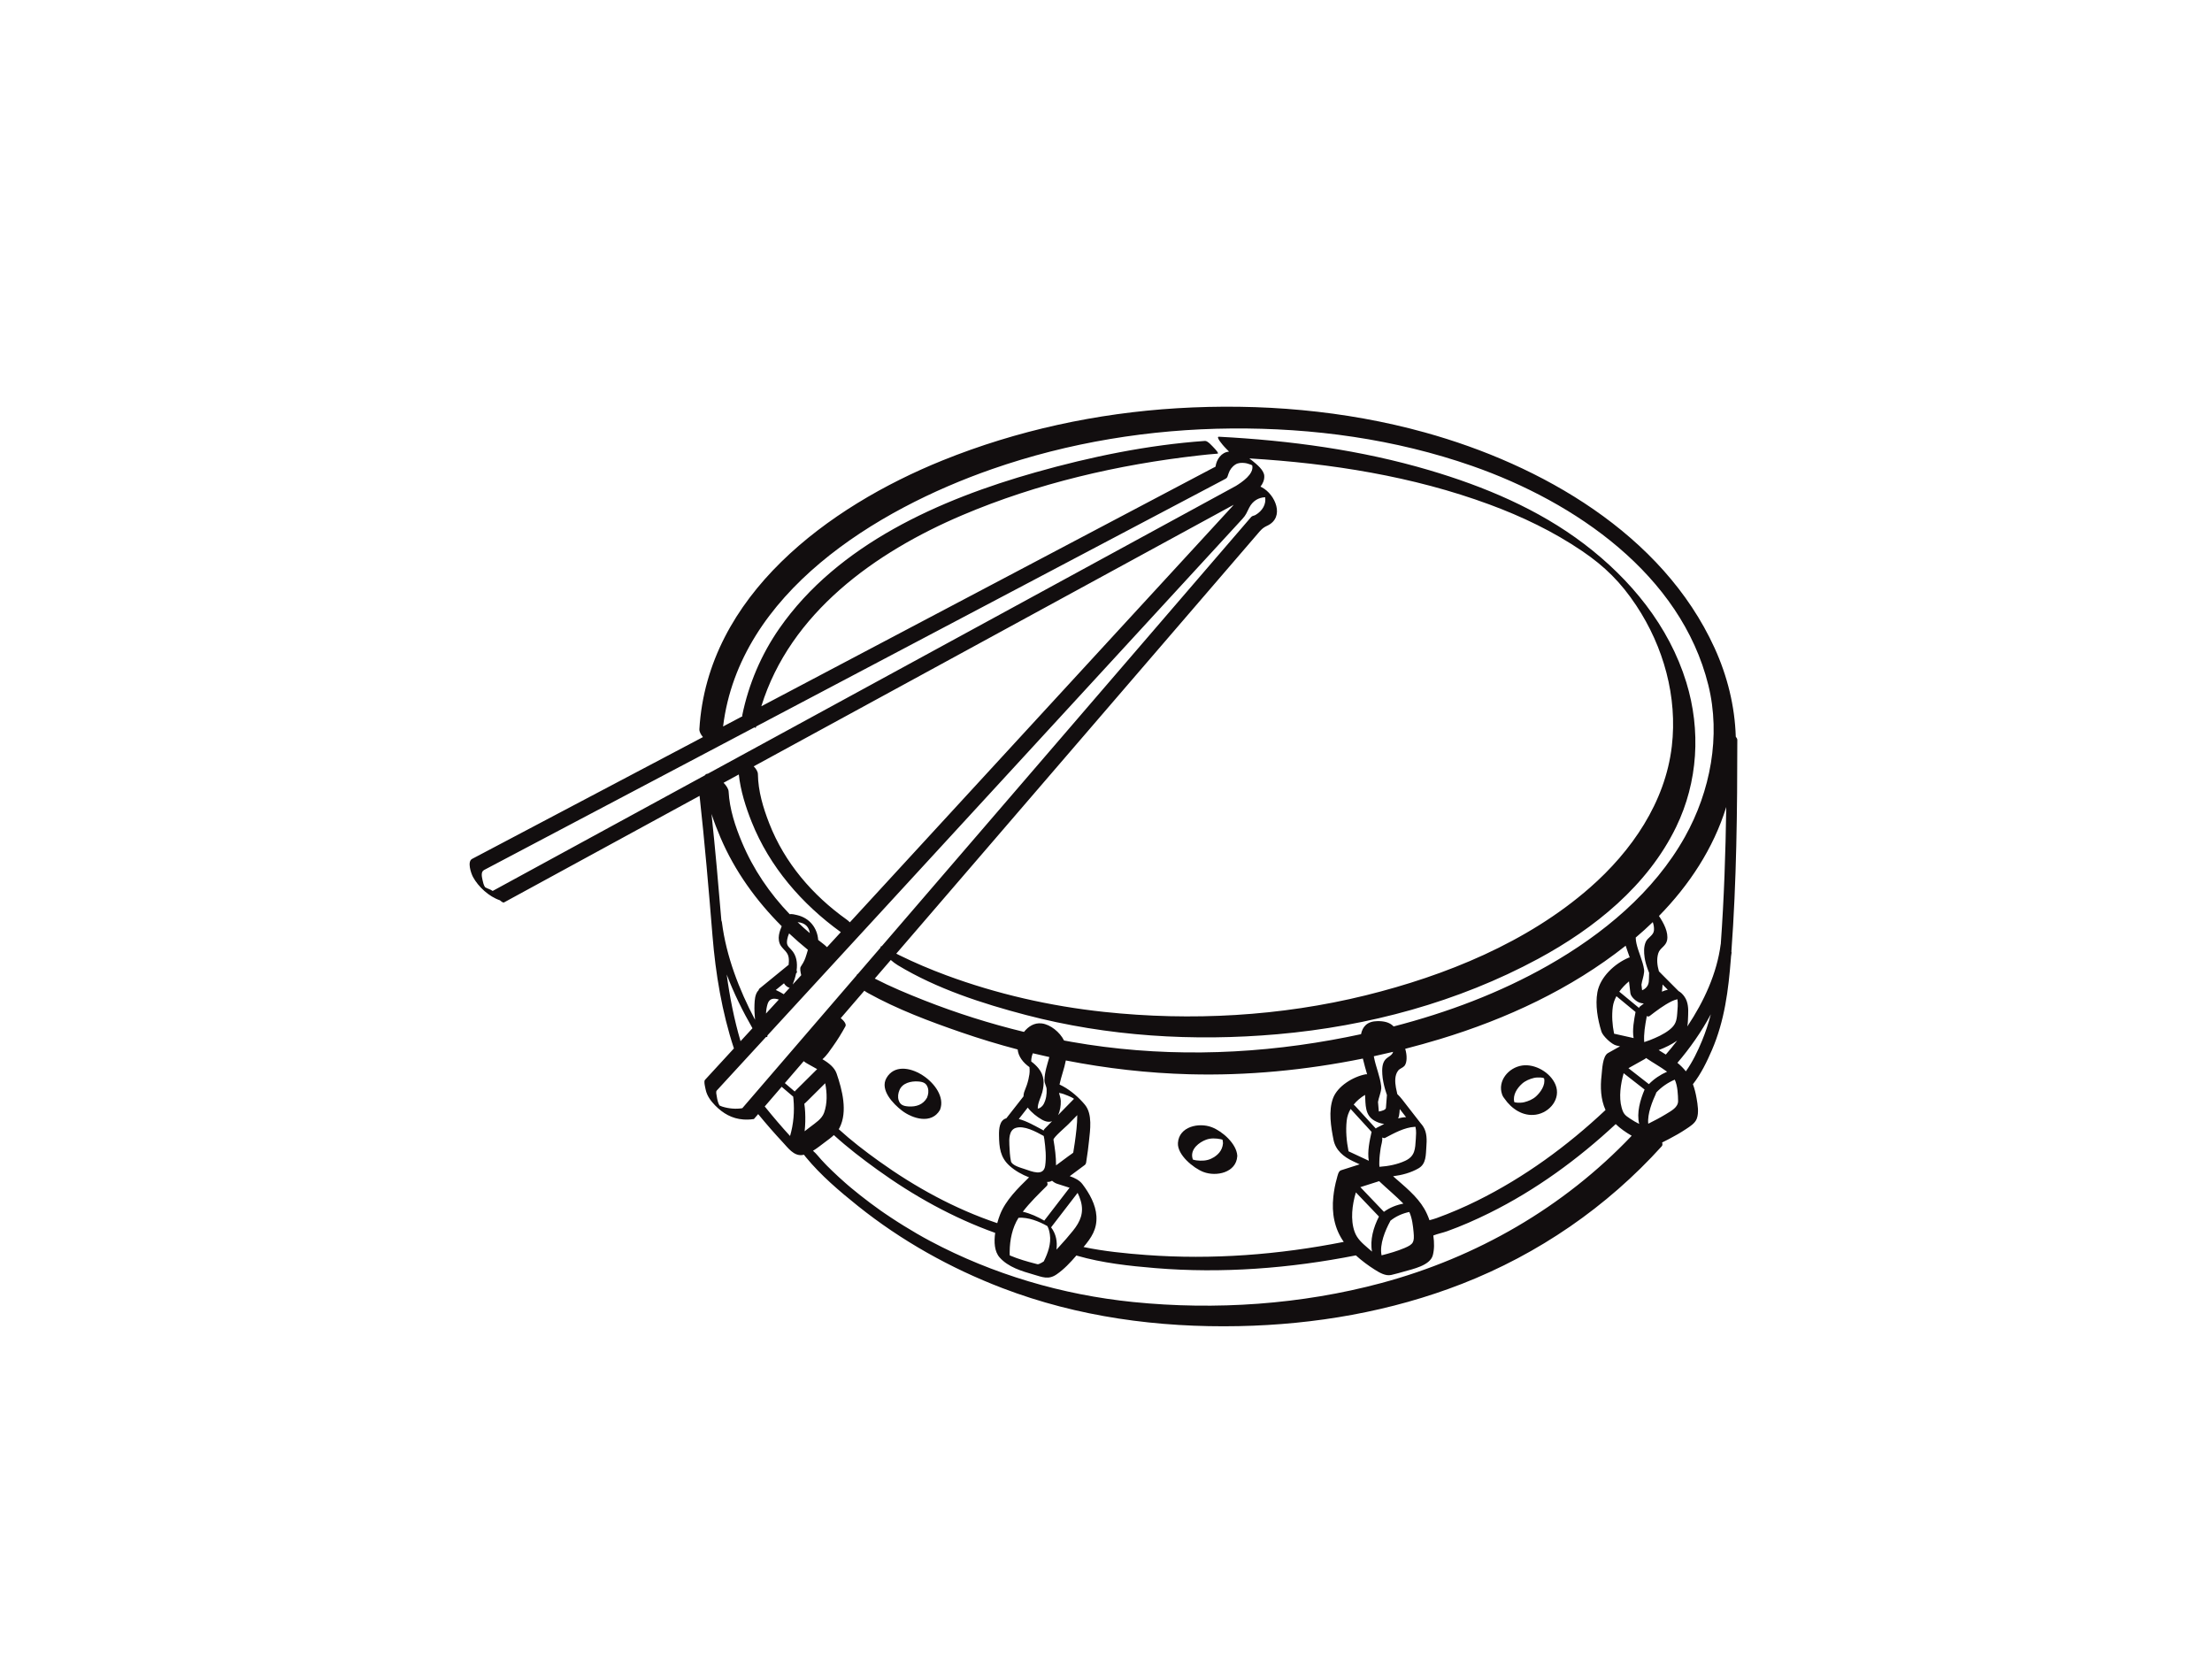 <?xml version="1.0" encoding="utf-8"?>
<!-- Generator: Adobe Illustrator 17.0.0, SVG Export Plug-In . SVG Version: 6.00 Build 0)  -->
<!DOCTYPE svg PUBLIC "-//W3C//DTD SVG 1.1//EN" "http://www.w3.org/Graphics/SVG/1.1/DTD/svg11.dtd">
<svg version="1.1" id="Layer_1" xmlns="http://www.w3.org/2000/svg" xmlns:xlink="http://www.w3.org/1999/xlink" x="0px" y="0px"
	 width="800px" height="600px" viewBox="0 0 800 600" enable-background="new 0 0 800 600" xml:space="preserve">
<g>
	<path fill="#120E0F" d="M326.19,401.657c3.902,2.991,10.745,5.021,13.773-0.254c0.027-0.048,0.043-0.102,0.052-0.157
		c3.311-8.715-14.086-20.656-19.417-11.365C318.11,394.218,323.122,399.306,326.19,401.657z M325.298,394.264
		c1.065-2.597,4.183-3.301,6.673-3.142c1.841,0.118,3.05,0.554,3.582,2.252c0.383,1.223,0.185,2.489-0.29,3.646
		c-1.433,2.497-3.886,3.32-6.674,3.142c-1.841-0.118-3.05-0.554-3.582-2.252C324.625,396.688,324.823,395.422,325.298,394.264z"/>
	<path fill="#120E0F" d="M435.231,423.856c4.661,1.786,11.854,0.258,12.242-5.682c0.002-0.038-0.002-0.076-0.005-0.114
		c0.007-0.023,0.014-0.045,0.012-0.078c-0.271-4.357-5.377-8.839-9.221-10.312c-4.662-1.786-11.855-0.258-12.243,5.681
		C425.734,417.679,431.638,422.48,435.231,423.856z M436.152,412.207c1.73-0.657,3.634-0.552,5.409-0.188
		c0.193,0.056,0.386,0.112,0.579,0.168c0.109,0.427,0.146,0.871,0.174,1.308c-0.221,2.661-1.912,4.425-4.264,5.551
		c-1.656,0.794-3.557,0.838-5.34,0.62c-0.443-0.054-0.877-0.162-1.299-0.305c-0.064-0.175-0.137-0.417-0.199-0.744
		C430.617,415.507,433.641,413.161,436.152,412.207z"/>
	<path fill="#120E0F" d="M543.388,396.171c0.153,0.371,0.396,0.733,0.683,1.08c2.566,3.774,6.734,6.594,11.42,5.877
		c5.062-0.775,9.129-5.826,7.085-10.809c-1.832-4.463-7.448-7.669-12.103-6.957c-4.933,0.755-8.917,5.571-7.227,10.426
		C543.247,395.873,543.287,395.994,543.388,396.171z M550.451,391.952c1.192-1.078,2.773-1.728,4.309-2.103
		c0.79-0.193,1.609-0.177,2.414-0.156c0.255,0.031,0.51,0.062,0.765,0.092c0.188,0.077,0.352,0.139,0.492,0.188
		c0.612,2.404-1.271,5.073-2.92,6.564c-1.191,1.077-2.772,1.728-4.309,2.102c-0.79,0.192-1.61,0.177-2.414,0.156
		c-0.255-0.031-0.51-0.061-0.766-0.092c-0.145-0.059-0.272-0.107-0.388-0.15C547.096,396.027,548.585,393.639,550.451,391.952z"/>
	<path fill="#120E0F" d="M626.179,344.166c1.872-25.444,2.135-51.081,2.146-76.576c0-0.339-0.224-0.755-0.558-1.163
		c-0.351-11.003-3.01-21.874-7.678-32.098c-18.844-41.277-62.731-66.278-104.758-77.928c-28.97-8.03-59.66-10.574-89.616-8.758
		c-28.986,1.757-57.901,7.982-84.839,18.873c-41.311,16.702-85.051,48.882-87.936,97.181c-0.054,0.891,0.48,1.928,1.295,2.877
		c-2.616,1.381-5.233,2.761-7.849,4.141c-22.729,11.992-45.456,23.984-68.184,35.976c-2.491,1.314-4.983,2.629-7.474,3.943
		c-1.824,0.962-0.373,5.218,0.339,6.539c1.907,3.539,5.776,7.102,9.728,8.419c0.465,0.41,1.158,0.963,1.484,0.785
		c13.671-7.45,27.342-14.9,41.013-22.351c9.906-5.398,19.811-10.796,29.717-16.195c1.859,16.86,3.304,33.743,4.677,50.649
		c1.108,13.632,3.428,27.613,7.727,40.642c0.004,0.014,0.016,0.031,0.022,0.046c-2.492,2.71-4.985,5.421-7.477,8.131
		c-1.003,1.092-2.007,2.182-3.011,3.274c-0.492,0.535,0.137,2.867,0.274,3.534c0.455,2.212,1.863,4.101,3.412,5.681
		c2.852,2.906,6.088,4.78,10.183,5.082c1.211,0.089,2.463,0.046,3.668-0.137c0.082,0.016,0.151,0.015,0.184-0.024
		c0.511-0.594,1.023-1.188,1.534-1.782c2.88,3.512,5.864,6.936,8.961,10.26c1.816,1.948,3.865,4.835,6.823,4.57
		c0.259-0.023,0.52-0.072,0.782-0.13c0.313,0.43,0.59,0.766,0.684,0.88c5.419,6.587,12.162,12.314,18.788,17.621
		c15.698,12.572,33.522,22.552,52.29,29.731c27.348,10.461,56.323,14.33,85.504,13.75c27.528-0.547,55.058-5.282,80.752-15.312
		c27.593-10.771,52.365-27.783,72.217-49.755c0.289-0.319,0.301-0.792,0.123-1.343c0.845-0.42,1.688-0.847,2.525-1.284
		c2.101-1.098,4.17-2.271,6.141-3.589c1.401-0.937,3.224-2.037,3.857-3.705c0.845-2.224,0.331-5.125-0.055-7.386
		c-0.295-1.725-0.713-3.465-1.328-5.123c2.906-3.675,5.039-8.1,6.878-12.356c4.583-10.605,5.965-21.695,6.853-33.104
		c0.019-0.245,0.035-0.491,0.054-0.736c0.068-0.441,0.132-0.882,0.189-1.325C626.257,344.458,626.227,344.314,626.179,344.166z
		 M624.32,291.864c-0.24,16.551-0.79,33.111-1.978,49.598c-0.012,0.028-0.031,0.048-0.036,0.084
		c-1.343,10.406-6.025,20.657-12.061,29.674c0.232-1.297,0.238-2.693,0.299-4.128c0.098-2.268,0.024-4.624-1.286-6.562
		c-0.664-0.982-1.401-1.657-2.187-2.092c-1.977-1.987-3.954-3.974-5.932-5.961c-0.328-0.33-0.726-0.753-1.168-1.187
		c0-0.001,0-0.002,0-0.003c-0.611-2.139-0.895-4.375-0.231-6.53c0.6-1.948,2.758-2.52,3.189-4.711
		c0.563-2.863-1.232-6.229-2.944-8.769C610.928,320.124,619.696,306.831,624.32,291.864z M592.833,406.48
		c-1.129-0.533-2.197-1.196-3.237-1.877c-1.894-1.24-2.484-1.764-3.107-4.014c-1.063-3.833-0.369-8.501,0.729-12.448
		c2.524,1.969,5.048,3.938,7.571,5.907C593.197,397.769,591.858,402.487,592.833,406.48z M511.249,445.676
		c0.324,3.548-0.052,4.313-3.248,5.674c-2.676,1.141-5.516,1.938-8.336,2.663c-0.828-3.953,1.384-9.15,3.088-12.265
		c0.037-0.068,0.051-0.141,0.065-0.214c1.943-1.604,4.374-2.684,6.878-3.208C510.726,440.595,511.028,443.256,511.249,445.676z
		 M283.851,391.714c2.273-2.641,4.546-5.282,6.819-7.923c0.419,0.337,0.856,0.63,1.274,0.864c1.197,0.67,2.394,1.339,3.591,2.009
		c-2.562,2.544-5.124,5.089-7.687,7.634c-0.172,0.171-0.316,0.319-0.438,0.454C286.224,393.74,285.038,392.727,283.851,391.714z
		 M291.004,409.134c0.26-2.285,0.308-4.596,0.19-6.92c-0.051-1.015-0.15-2.034-0.303-3.04c0.013,0.085,0.963-0.857,1.11-1.004
		c2.148-2.133,4.296-4.266,6.444-6.4c0.705,3.597,0.784,7.347-0.402,10.663c-0.803,2.244-3.09,3.659-4.881,5.043
		C292.486,407.999,291.763,408.573,291.004,409.134z M302.574,388.263c-0.746-2.18-2.808-3.821-5.123-5.179
		c1.557-1.327,2.845-3.342,3.765-4.626c1.662-2.322,3.172-4.779,4.546-7.282c0.427-0.779-0.58-2.058-1.699-2.944
		c0.355-0.412,0.709-0.823,1.063-1.235c2.492-2.896,4.984-5.791,7.476-8.686c0.435,0.317,0.882,0.6,1.316,0.841
		c10.624,5.887,22.25,10.255,33.697,14.201c6.725,2.319,13.543,4.387,20.432,6.197c0.242,2.517,1.905,4.713,4.267,6.389
		c0.032,0.269,0.046,0.541,0.063,0.806c0.074,1.188-0.159,2.423-0.42,3.574c-0.32,1.411-0.797,2.805-1.361,4.137
		c-0.294,0.694-0.426,1.381-0.426,2.053c-2.072,2.645-4.145,5.289-6.217,7.934c-2.533,0.681-2.682,3.946-2.652,6.149
		c0.061,4.409,0.431,8.002,3.834,11.045c2.029,1.816,4.463,3.176,7.039,4.165c-4.039,3.956-8.447,8.244-10.496,13.474
		c-0.345,0.881-0.7,1.943-1.015,3.093c-15.358-5.165-29.658-13.013-42.809-22.437c-4.998-3.581-9.948-7.381-14.516-11.542
		c0.111-0.183,0.226-0.363,0.324-0.557C306.627,401.967,304.587,394.134,302.574,388.263z M379.514,382.299
		c-0.777,2.734-1.725,5.52-1.767,8.332c-0.019,1.23,0.699,2.126,0.788,3.288c0.064,1.877-0.185,3.685-1.069,5.364
		c-0.319,0.606-0.809,1.046-1.369,1.418c-0.248,0.133-0.507,0.211-0.774,0.245c-0.089-1.969,1.184-4.14,1.642-5.959
		c0.799-3.169,0.745-5.962-1.357-8.576c-0.754-0.937-1.649-1.777-2.632-2.489c-0.053-0.597,0.056-1.253,0.178-1.806
		c0.09-0.406,0.231-0.799,0.39-1.186C375.529,381.411,377.52,381.864,379.514,382.299z M388.71,413.287
		c-0.163,1.188-0.348,2.374-0.552,3.557c-0.021,0.121-1.386,1.032-1.869,1.39c-1.453,1.08-2.905,2.16-4.358,3.24
		c0.017-3.095-0.413-6.231-0.926-9.27c-0.13-0.771,4.403-4.618,5.302-5.534c1.099-1.121,2.199-2.242,3.298-3.363
		C389.615,406.641,389.16,410.02,388.71,413.287z M377.671,441.458c-2.286-1.324-4.998-2.603-7.757-3.215
		c2.585-3.375,5.721-6.405,8.705-9.376c0.329-0.326,0.302-0.839,0.055-1.41c0.773,0.029,1.36-0.128,1.805-0.433
		c0.562,0.493,1.193,0.893,1.828,1.096c1.506,0.481,3.01,0.961,4.516,1.441C383.772,433.528,380.721,437.493,377.671,441.458z
		 M376.778,404.906c1.508,0.866,2.739,0.972,3.723,0.589c-0.876,0.894-1.753,1.788-2.63,2.682c-0.22,0.224-0.361,0.457-0.45,0.7
		c-0.186-0.127-0.375-0.247-0.567-0.347c-2.425-1.268-5.401-3.033-8.386-3.833c1.077-1.374,2.154-2.749,3.231-4.123
		C373.06,402.411,375.089,403.935,376.778,404.906z M367.341,407.931c3.027-0.974,7.188,1.292,10.132,2.908
		c0.08,0.367,0.168,0.747,0.22,1.138c0.421,3.165,0.772,6.476,0.302,9.654c-0.58,3.922-4.81,2.05-7.419,1.177
		c-1.304-0.437-4.633-1.307-4.952-2.827c-0.396-1.889-0.478-3.943-0.573-5.868C364.946,412.03,364.878,408.723,367.341,407.931z
		 M382.656,403.299c0.741-1.498,1.049-3.46,0.991-5.179c-0.095-1.242-0.457-1.98-0.636-2.852c1.087,0.161,2.129,0.553,3.135,0.979
		c0.572,0.243,1.603,0.644,2.29,1.158C386.509,399.371,384.582,401.334,382.656,403.299z M365.222,454.048
		c-0.01-0.004-0.021-0.01-0.03-0.014c-0.042-0.464-0.032-0.933-0.028-1.396c0.036-4.147,0.948-8.692,3.201-12.219
		c3.57-0.217,7.34,1.276,10.423,3.008c0.515,0.915,0.748,1.983,0.906,3.008c0.518,3.352-0.71,6.77-2.207,9.776
		c-0.531,0.354-1.078,0.661-1.644,0.899c-0.562,0.235-0.675,0.088-1.614-0.146c-1.386-0.346-2.759-0.743-4.126-1.158
		C368.448,455.301,366.814,454.726,365.222,454.048z M380.142,443.884c3.198-4.157,6.395-8.313,9.592-12.47
		c0.467,0.945,0.852,1.933,1.141,2.94c1.22,4.244-0.167,7.464-2.805,10.738c-1.629,2.021-3.337,3.98-5.1,5.885
		c-0.288,0.311-0.583,0.635-0.885,0.965C382.444,449.091,381.974,446.296,380.142,443.884z M396.536,439.865
		c-0.232-4.219-2.573-8.355-5.089-11.642c-1.045-1.365-2.733-2.216-4.557-2.847c1.793-1.333,3.586-2.666,5.379-3.999
		c0.621-0.462,0.559-1.096,0.683-1.859c0.363-2.246,0.654-4.503,0.886-6.765c0.415-4.047,1.351-9.792-1.467-13.212
		c-0.148-0.179-0.304-0.359-0.46-0.539c-0.139-0.169-0.29-0.34-0.455-0.511c-2.206-2.423-5.123-4.807-8.264-6.257
		c0.579-2.844,1.736-5.779,2.28-8.703c14.72,2.883,29.669,4.588,44.644,4.99c20.891,0.562,42.109-1.486,62.776-5.676
		c0.498,2.143,1.106,4.163,1.552,5.72c-0.165-0.049-0.322-0.069-0.465-0.044c-4.54,0.831-10.241,4.262-11.878,8.693
		c-1.702,4.605-0.739,10.365,0.188,15.036c0.744,3.75,3.654,6.146,7.049,7.73c0.799,0.373,1.598,0.746,2.397,1.118
		c-2.251,0.719-4.502,1.437-6.753,2.156c-0.964,0.308-1.24,2.049-1.478,2.869c-0.64,2.205-1.054,4.471-1.294,6.753
		c-0.615,5.846,0.384,11.449,3.773,16.273c-23.489,4.648-47.547,6.5-71.448,4.737c-7.408-0.547-15.289-1.337-22.655-2.88
		C394.725,447.609,396.795,444.574,396.536,439.865z M501.123,371.562c-0.007-0.014-0.03-0.055,0.003,0.003
		C501.125,371.564,501.125,371.563,501.123,371.562z M503.845,380.411c-0.408,1.448-1.969,1.733-2.911,2.914
		c-1.114,1.397-1.106,3.523-1.002,5.198c0.117,1.892,0.529,3.747,1.047,5.566c0.155,0.546,0.332,1.084,0.516,1.62
		c0.035,0.102,0.073,0.204,0.11,0.305c-0.001,0.005-0.001,0.006-0.002,0.011c-0.121,1.555-0.242,3.11-0.363,4.666
		c-0.055,0.713-1.507,1.138-2.571,1.304c-0.099-1.151-0.199-2.302-0.298-3.453c0.217-1.448,1.023-3.247,1.155-4.807
		c0.012-0.003,0.024-0.005,0.036-0.008c0.032-0.006,0.021-0.055-0.019-0.132c0.013-0.228,0.011-0.451-0.011-0.666
		c-0.362-3.516-1.949-7.046-2.601-10.53c-0.024-0.129-0.044-0.261-0.065-0.392C499.2,381.503,501.527,380.971,503.845,380.411z
		 M508.529,404.045c-0.939,0.017-1.904,0.177-2.875,0.436c0.277-0.616,0.426-1.335,0.487-2.115c0.033-0.421,0.066-0.843,0.099-1.265
		C507.002,402.082,507.765,403.064,508.529,404.045z M500.519,438.271c-2.841-2.973-5.683-5.947-8.525-8.921
		c2.264-0.723,4.527-1.445,6.79-2.168c2.896,2.741,5.973,5.278,8.771,8.122C505.033,435.784,502.579,436.754,500.519,438.271z
		 M487.718,416.383c-0.735-3.656-1.067-7.464-0.661-11.123c0.167-1.509,0.668-2.914,1.415-4.191
		c2.526,2.764,5.051,5.529,7.577,8.293c-0.694,3.102-1.579,7.096-1.002,10.442c-0.002-0.001-0.004-0.002-0.005-0.003
		C492.601,418.662,490.16,417.523,487.718,416.383z M493.693,395.975c0.226,3.538-0.123,7.289,3.371,9.316
		c1.111,0.645,2.306,1.044,3.547,1.199c-0.987,0.488-1.934,0.991-2.81,1.449c-0.102,0.053-0.172,0.127-0.224,0.208
		c-2.381-2.606-4.762-5.211-7.142-7.817c-0.217-0.237-0.515-0.552-0.855-0.839C490.705,398.103,492.124,396.919,493.693,395.975z
		 M498.992,421.983c-0.034-0.007-0.068-0.012-0.102-0.019c-0.071-0.646-0.048-1.31-0.033-1.955c0.036-1.582,0.244-3.163,0.474-4.726
		c0.187-1.27,0.735-2.647,0.561-3.882c0.401,0.2,0.773,0.279,1.029,0.145c3.289-1.721,6.945-3.782,10.737-4.016
		c0.095-0.006,0.18-0.004,0.26,0.001c0.012,0.063,0.024,0.127,0.037,0.184c0.306,1.357,0.181,2.82,0.092,4.195
		c-0.236,3.664-0.256,6.253-3.873,7.925C505.384,421.124,502.109,421.777,498.992,421.983z M489.903,445.464
		c-1.537-4.328-0.892-9.674,0.469-14.217c2.783,2.912,5.566,5.825,8.348,8.737c-1.984,3.867-3.301,8.457-2.51,12.675
		c-0.534-0.439-1.049-0.897-1.548-1.331C492.655,449.582,490.811,448.022,489.903,445.464z M515.093,437.117
		c-2.725-4.642-7.223-8.129-11.267-11.712c3.201-0.401,6.446-1.264,9.229-2.876c2.808-1.626,2.587-4.884,2.808-7.758
		c0.187-2.425,0.25-5.145-1.101-7.277c-0.297-0.469-0.614-0.877-0.945-1.239c-0.006-0.008-0.014-0.019-0.019-0.026
		c-2.227-2.864-4.454-5.729-6.682-8.594c-0.499-0.642-1.098-1.316-1.759-1.942c-0.193-0.774-0.362-1.555-0.501-2.34
		c-0.356-2.016-0.51-4.502,0.838-6.192c0.56-0.702,1.513-0.917,2.143-1.557c0.671-0.681,0.84-1.822,0.875-2.721
		c0.046-1.182-0.149-2.381-0.495-3.565c4.224-1.086,8.417-2.257,12.567-3.514c24.028-7.279,47.405-18.12,67.162-33.771
		c0.478,1.487,1.02,2.931,1.485,4.272c-0.135-0.016-0.261-0.006-0.375,0.042c-5.086,2.138-10.36,7.009-11.341,12.547
		c-0.814,4.595,0.103,9.782,1.469,14.198c0.502,1.623,3.721,4.648,5.383,5.02c0.448,0.1,0.896,0.2,1.344,0.301
		c-1.448,0.81-2.896,1.62-4.343,2.43c-2.026,1.134-2.111,6.121-2.339,8.064c-0.494,4.217-0.333,8.662,1.435,12.544
		c-13.863,13.033-29.331,24.344-46.408,32.8c-4.785,2.369-9.701,4.481-14.72,6.301c-0.781,0.283-1.657,0.514-2.541,0.756
		C516.449,439.757,515.799,438.32,515.093,437.117z M603.177,357.955c-0.702,0.144-1.414,0.384-2.124,0.695
		c0.082-0.821,0.221-1.732,0.237-2.59C601.919,356.691,602.548,357.323,603.177,357.955z M583.752,373.849
		c-0.644-3.22-0.887-6.558-0.451-9.749c0.179-1.313,0.643-2.594,1.302-3.813c0.12,0.103,0.235,0.198,0.335,0.28
		c2.193,1.81,4.386,3.621,6.58,5.432c-0.534,2.787-1.241,6.459-0.701,9.449c-0.09-0.032-0.18-0.058-0.27-0.079
		C588.282,374.863,586.017,374.356,583.752,373.849z M597.752,333.492c0.333,0.969,0.508,1.972,0.426,2.979
		c-0.155,1.879-2.281,2.561-2.976,4.206c-0.762,1.804-0.667,3.675-0.411,5.578c0.211,1.559,0.694,3.089,1.233,4.563
		c0.124,0.34,0.262,0.675,0.396,1.011c-0.004,0.063,0.006,0.301-0.019,0.8c-0.092,1.884,0.196,3.311-1.177,4.673
		c-0.388,0.385-0.845,0.652-1.335,0.843c-0.079-0.67-0.158-1.34-0.236-2.01c0.172-1.361,0.848-3.08,0.957-4.569
		c0.011-0.004,0.021-0.009,0.031-0.014c-0.005,0.002-0.016-0.003-0.029-0.014c0.022-0.315,0.027-0.623-0.015-0.91
		c-0.455-3.161-2.061-6.27-2.754-9.402c-0.159-0.716-0.248-1.435-0.267-2.143C593.692,337.29,595.754,335.425,597.752,333.492z
		 M596.616,352.328c-0.037-0.086-0.067-0.163-0.091-0.231C596.557,352.173,596.583,352.251,596.616,352.328z M589.149,354.928
		c0.167,1.415,0.333,2.83,0.499,4.246c0.163,1.381,2.133,3.048,3.361,3.459c0.44,0.147,0.955,0.246,1.502,0.299
		c-0.545,0.429-1.058,0.836-1.524,1.194c-0.135,0.104-0.175,0.268-0.155,0.465c-2.399-1.98-4.797-3.96-7.196-5.94
		C586.617,357.284,587.825,356.025,589.149,354.928z M596.673,376.188c-0.652,0.258-1.316,0.482-1.986,0.691
		c-0.011-0.003-0.021-0.005-0.032-0.007c-0.227-2.938,0.331-6.103,0.859-8.963c0.025-0.138,0.018-0.277-0.01-0.416
		c0.42,0.168,0.806,0.198,1.079-0.012c2.528-1.941,5.103-3.914,7.966-5.338c0.675-0.335,1.381-0.591,2.112-0.754
		c0.263,1.674,0.053,3.48-0.07,5.141c-0.204,2.763-0.613,4.184-2.846,5.936C601.653,374.106,599.127,375.215,596.673,376.188z
		 M596.345,392.096c-2.467-1.925-4.934-3.849-7.4-5.773c1.954-1.094,3.909-2.188,5.864-3.281c0.208-0.117,0.377-0.253,0.513-0.404
		c0.029,0.02,0.059,0.043,0.087,0.063c2.453,1.683,5.114,3.127,7.514,4.899C600.475,388.663,598.188,390.203,596.345,392.096z
		 M602.479,381.398c-0.863-0.551-1.733-1.087-2.593-1.621c2.336-0.876,4.628-2.011,6.678-3.418
		c-1.321,1.729-2.682,3.401-4.067,5.001C602.488,381.372,602.487,381.387,602.479,381.398z M358.779,169.658
		c27.755-9.671,57.194-14.448,86.558-14.692c29.514-0.245,59.204,3.81,87.123,13.563c37.293,13.028,75.446,39.267,85.374,79.211
		c4.586,18.453,0.748,38.475-8.45,54.903c-11.231,20.058-29.739,35.303-49.479,46.523c-17.451,9.92-36.418,17.034-55.876,22.065
		c-1.515-1.589-3.643-1.948-5.85-1.925c-3.724,0.04-5.391,1.992-5.94,4.72c-3.532,0.759-7.072,1.459-10.617,2.096
		c-31.091,5.586-62.86,6.188-94.002,0.703c-0.932-0.165-1.863-0.337-2.794-0.511c-1.493-2.999-4.915-5.801-8.076-6.179
		c-2.691-0.322-4.845,1.115-6.411,3.073c-12.285-2.98-24.377-6.799-36.117-11.425c-6.017-2.371-12.069-4.891-17.842-7.862
		c1.929-2.241,3.858-4.483,5.787-6.724c0.821,0.722,1.689,1.377,2.58,1.915c14.066,8.502,30.483,13.822,46.262,17.963
		c29.6,7.768,60.625,9.645,91.052,6.967c32.725-2.88,65.232-11.616,94.213-27.258c20.383-11.002,39.613-26.465,49.914-47.669
		c7.935-16.334,9.007-35.023,3.701-52.313c-6.263-20.404-20.164-37.306-36.964-50.074c-16.596-12.612-36.181-20.82-56.055-26.687
		c-24.663-7.28-50.401-10.753-76.033-12.089c-1.342-0.07,1.739,3.386,1.915,3.568c0.446,0.463,1.063,1.142,1.759,1.814
		c-2.766,0.223-4.523,2.795-4.897,5.405c-0.018,0.126-0.602,0.341-0.704,0.395c-5.475,2.888-10.949,5.777-16.425,8.666
		c-26.09,13.765-52.181,27.532-78.271,41.297c-22.955,12.111-45.91,24.223-68.865,36.335c10.442-33.773,41.139-55.72,72.79-69.158
		c27.015-11.469,56.305-18.268,85.432-21.548c2.254-0.254,4.513-0.497,6.775-0.655c0.691-0.048-1.115-1.916-1.266-2.069
		c-0.586-0.597-2.287-2.606-3.263-2.538c-20.645,1.442-41.401,5.741-61.271,11.352c-34.617,9.774-71.505,26.02-92.693,56.487
		c-6.552,9.422-11.094,20.113-13.4,31.349c-0.025,0.122-0.004,0.255,0.043,0.396c-2.326,1.228-4.652,2.455-6.979,3.683
		C267.411,214.492,316.806,184.283,358.779,169.658z M458.263,190.161c6.563-3.031,2.999-11.362-1.949-13.948
		c-0.15-0.078-0.299-0.146-0.448-0.209c0.871-1.12,1.44-2.402,1.377-3.862c-0.093-2.148-2.756-4.205-4.217-5.433
		c-0.38-0.32-0.78-0.627-1.195-0.918c29.457,1.768,59.123,6.426,86.875,16.671c11.743,4.335,23.111,9.779,33.483,16.816
		c8.216,5.576,14.04,11.344,19.614,19.755c9.865,14.89,14.917,33.011,12.836,50.839c-2.376,20.353-14.549,37.952-29.65,51.177
		c-22.604,19.796-52.18,31.8-81.04,38.921c-30.769,7.591-63.168,9.363-94.649,5.996c-19.461-2.08-38.764-6.459-57.123-13.265
		c-5.71-2.117-11.331-4.498-16.797-7.184c-0.412-0.202-0.821-0.413-1.231-0.621c16.73-19.437,33.459-38.874,50.188-58.311
		c21.239-24.677,42.479-49.353,63.718-74.03c5.533-6.428,11.065-12.857,16.598-19.285
		C455.925,191.79,456.524,190.964,458.263,190.161z M261.092,333.573c-0.029-0.23-0.102-0.45-0.198-0.664
		c-1.065-12.857-2.206-25.7-3.566-38.53c0.96,2.963,2.096,5.856,3.27,8.604c5.153,12.059,12.881,22.769,22.116,31.998
		c-0.454,1.032-0.806,2.102-0.997,3.194c-0.221,1.266-0.036,2.838,0.712,3.916c1.074,1.549,2.543,2.289,2.809,4.293
		c0.111,0.838,0.087,1.719-0.029,2.608c-0.081,0.029-0.158,0.07-0.227,0.127c-3.463,2.827-6.926,5.654-10.389,8.481
		c-0.147,0.121-0.203,0.29-0.2,0.482c-0.13,0.128-0.255,0.264-0.372,0.42c-0.969,1.295-1.08,3.2-1.149,4.744
		c-0.083,1.854,0.036,3.722,0.2,5.58C267.261,357.859,262.625,345.723,261.092,333.573z M285.591,357.248
		c-0.713,0.776-1.426,1.551-2.139,2.327c-0.846-0.513-1.838-1.078-2.874-1.538c0.985-0.804,1.97-1.608,2.955-2.412
		C283.909,356.357,284.875,357.148,285.591,357.248z M277.626,363.048c0.653-2.05,2.332-2.115,4.053-1.546
		c-1.55,1.686-3.1,3.371-4.65,5.057C277.092,365.351,277.269,364.169,277.626,363.048z M286.68,356.063
		c0.508-1.243,0.955-2.616,1.238-4.019c0.036-0.03,0.071-0.059,0.107-0.087c0.266-0.218,0.254-0.586,0.077-0.99
		c0.368-2.748-0.01-5.51-1.967-7.54c-1.266-1.313-1.766-1.716-1.417-3.713c0.127-0.73,0.37-1.446,0.669-2.139
		c2.194,2.063,4.471,4.038,6.802,5.94c-0.283,1.033-0.604,2.015-0.889,2.868c-0.433,1.298-1.213,2.5-1.709,3.263
		c-0.363,0.558-0.087,1.914,0.185,3.049C288.744,353.818,287.712,354.94,286.68,356.063z M288.461,333.506
		c2.916,0.265,4.121,1.878,4.424,3.984C291.369,336.205,289.892,334.877,288.461,333.506z M299.1,342.556
		c-0.568-0.558-1.152-1.04-1.634-1.403c-0.525-0.396-1.04-0.803-1.556-1.208c-0.317-4.314-3.084-7.97-7.716-9.013
		c-0.504-0.113-1.807-0.479-2.588-0.292c-7.235-7.542-13.175-16.238-17.262-25.99c-2.434-5.805-4.493-11.983-4.833-18.415
		c-0.048-0.914-0.787-2.065-1.817-3.138c1.836-1.001,3.672-2.001,5.508-3.002c0.618,5.878,2.509,11.813,4.649,17.169
		c6.489,16.242,18.154,29.691,32.246,39.859C302.431,338.935,300.766,340.746,299.1,342.556z M307.364,333.569
		c-0.401-0.404-0.824-0.756-1.201-1.025c-12.322-8.776-22.393-20.516-27.93-34.689c-2.256-5.774-4.041-11.755-4.125-17.895
		c-0.012-0.893-0.642-1.913-1.521-2.8c13.822-7.532,27.644-15.065,41.465-22.597c30.697-16.729,61.395-33.458,92.092-50.188
		c13.344-7.273,26.689-14.545,40.034-21.817c-0.406,0.541-0.892,1.02-1.428,1.602c-2.127,2.312-4.252,4.625-6.379,6.937
		c-7.856,8.544-15.712,17.088-23.569,25.632c-23.767,25.846-47.533,51.693-71.3,77.539
		C331.457,307.369,319.411,320.469,307.364,333.569z M223.112,297.739c-14.975,8.161-29.951,16.323-44.926,24.483
		c-0.422-0.274-0.863-0.52-1.364-0.697c-0.485-0.171-0.954-0.407-1.403-0.666c-0.015-0.024-0.024-0.04-0.04-0.066
		c-0.464-0.741-0.675-1.613-0.854-2.457c-0.273-1.287-0.695-3.03,0.572-3.699c1.784-0.941,3.567-1.881,5.351-2.823
		c8.423-4.445,16.847-8.889,25.27-13.334c22.383-11.809,44.765-23.618,67.148-35.428c0.274,0.167,0.467,0.249,0.484,0.164
		c0.033-0.158,0.069-0.315,0.102-0.473c6.519-3.439,13.038-6.879,19.557-10.318c31.762-16.758,63.524-33.517,95.286-50.275
		c18.026-9.511,36.052-19.021,54.077-28.533c1.561-0.823,1.37-0.658,1.955-2.396c0.455-1.35,1.304-2.485,2.51-3.244
		c0.997-0.627,2.208-0.638,3.337-0.52c0.716,0.075,1.411,0.326,2.088,0.555c0.199,0.09,0.399,0.18,0.599,0.27
		c0.013,0.05,0.024,0.095,0.044,0.155c0.593,3.068-3.754,5.954-5.927,7.302c-13.671,7.45-27.342,14.901-41.013,22.35
		c-30.253,16.487-60.507,32.974-90.761,49.462c-19.735,10.756-39.471,21.51-59.206,32.266c-0.462,0.018-0.823,0.197-1.04,0.567
		C244.343,286.17,233.728,291.954,223.112,297.739z M262.817,352.429c2.578,6.772,5.797,13.317,9.325,19.445
		c-1.437,1.563-2.875,3.126-4.312,4.689C265.516,368.722,263.921,360.584,262.817,352.429z M261.346,400.261
		c-0.397-0.122-0.773-0.29-1.145-0.468c-0.576-1.004-0.81-2.197-0.979-3.324c-0.079-0.529-0.404-1.621,0.012-2.074
		c1.159-1.26,2.318-2.52,3.476-3.781c4.77-5.186,9.54-10.374,14.309-15.56c0.33,0.057,0.568-0.021,0.533-0.391
		c-0.005-0.056-0.011-0.114-0.017-0.17c1.43-1.555,2.859-3.11,4.29-4.666c22.597-24.574,45.194-49.148,67.791-73.723
		c23.615-25.681,47.23-51.363,70.845-77.044c7.644-8.313,15.289-16.626,22.933-24.939c1.986-2.16,3.972-4.32,5.958-6.48
		c1.359-1.477,1.503-2.24,2.471-4.094c1.252-2.397,3.32-3.614,5.732-3.719c0.419,2.526-0.96,4.932-3.491,6.417
		c-0.494,0.29-1.175,0.279-1.551,0.716c-0.373,0.434-0.747,0.868-1.121,1.302c-1.835,2.132-3.669,4.264-5.504,6.396
		c-7.253,8.425-14.504,16.851-21.756,25.276c-22.67,26.34-45.341,52.679-68.012,79.019c-12.413,14.423-24.827,28.846-37.241,43.269
		c-0.321-0.024-0.465,0.138-0.401,0.466c-2.709,3.148-5.418,6.296-8.128,9.443c-0.285,0.164-0.506,0.408-0.637,0.74
		c-6.357,7.386-12.714,14.771-19.07,22.157c-7.391,8.588-14.782,17.175-22.173,25.762
		C266.129,401.177,263.602,400.947,261.346,400.261z M276.865,400.512c-0.087-0.107-0.186-0.222-0.293-0.34
		c2.043-2.373,4.085-4.746,6.127-7.119c1.39,1.186,2.78,2.373,4.17,3.56c0.026,0.24,0.06,0.524,0.093,0.87
		c0.42,4.486,0.04,9.044-1.228,13.367C282.77,407.632,279.616,403.923,276.865,400.512z M499.599,464.025
		c-28.954,7.788-59.986,9.893-89.783,6.871c-25.634-2.601-50.688-9.979-73.447-22.082c-3.232-1.719-6.392-3.576-9.507-5.499
		c-1.587-0.979-3.154-1.99-4.711-3.017c-0.746-0.492-1.486-0.993-2.225-1.496c-0.276-0.188-1.455-1.009-1.559-1.079
		c-2.452-1.735-4.854-3.541-7.213-5.4c-1.117-0.88-2.219-1.779-3.313-2.687c-0.155-0.128-0.814-0.689-1.067-0.901
		c-0.371-0.32-0.74-0.64-1.108-0.963c-1.566-1.375-3.099-2.787-4.603-4.23c-0.646-0.62-1.284-1.249-1.917-1.883
		c-0.017-0.017-0.026-0.026-0.042-0.041c-0.228-0.236-0.455-0.472-0.682-0.71c-0.907-0.952-1.813-1.916-2.649-2.933
		c-0.411-0.5-1.029-1.162-1.742-1.778c1.577-0.962,3.068-2.176,4.297-3.092c1.118-0.834,2.253-1.646,3.249-2.585
		c4.932,4.497,10.288,8.598,15.673,12.484c13.105,9.461,27.43,17.435,42.673,22.882c-0.473,3.317-0.278,6.759,1.604,8.88
		c3.124,3.522,7.938,4.936,12.317,6.204c3.215,0.931,5.355,1.938,8.276-0.06c2.686-1.837,5.015-4.329,7.187-6.858
		c0.094,0.038,0.188,0.082,0.282,0.109c9.107,2.618,18.796,3.686,28.199,4.462c24.238,2,48.747,0.105,72.581-4.6
		c2.124,1.937,4.482,3.676,6.726,5.097c1.736,1.099,3.978,2.478,6.097,1.977c1.552-0.367,3.092-0.786,4.624-1.23
		c3.119-0.904,9.372-2.171,10.371-5.86c0.57-2.105,0.568-4.63,0.192-7.175c1.587-0.638,3.457-0.993,4.972-1.537
		c5.227-1.879,10.318-4.121,15.294-6.585c16.755-8.296,32.033-19.45,45.699-32.167c1.708,1.642,3.718,3.023,5.781,4.217
		C565.521,436.658,534.144,454.734,499.599,464.025z M602.476,402.961c-2.057,1.257-4.201,2.379-6.362,3.451
		c-0.388-3.574,1.568-8.276,2.787-10.915c0.051-0.111,0.076-0.224,0.082-0.341c1.856-2.001,4.188-3.608,6.714-4.685
		c1.071,2.256,1.171,5.627,1.209,7.674C606.948,400.471,604.52,401.712,602.476,402.961z M615.561,376.404
		c-1.554,3.77-3.432,7.669-5.845,11.057c-0.891-1.134-1.927-2.148-3.054-3.078c4.479-5.24,8.691-11.198,12.082-17.563
		C617.904,370.044,616.867,373.238,615.561,376.404z"/>
</g>
</svg>
